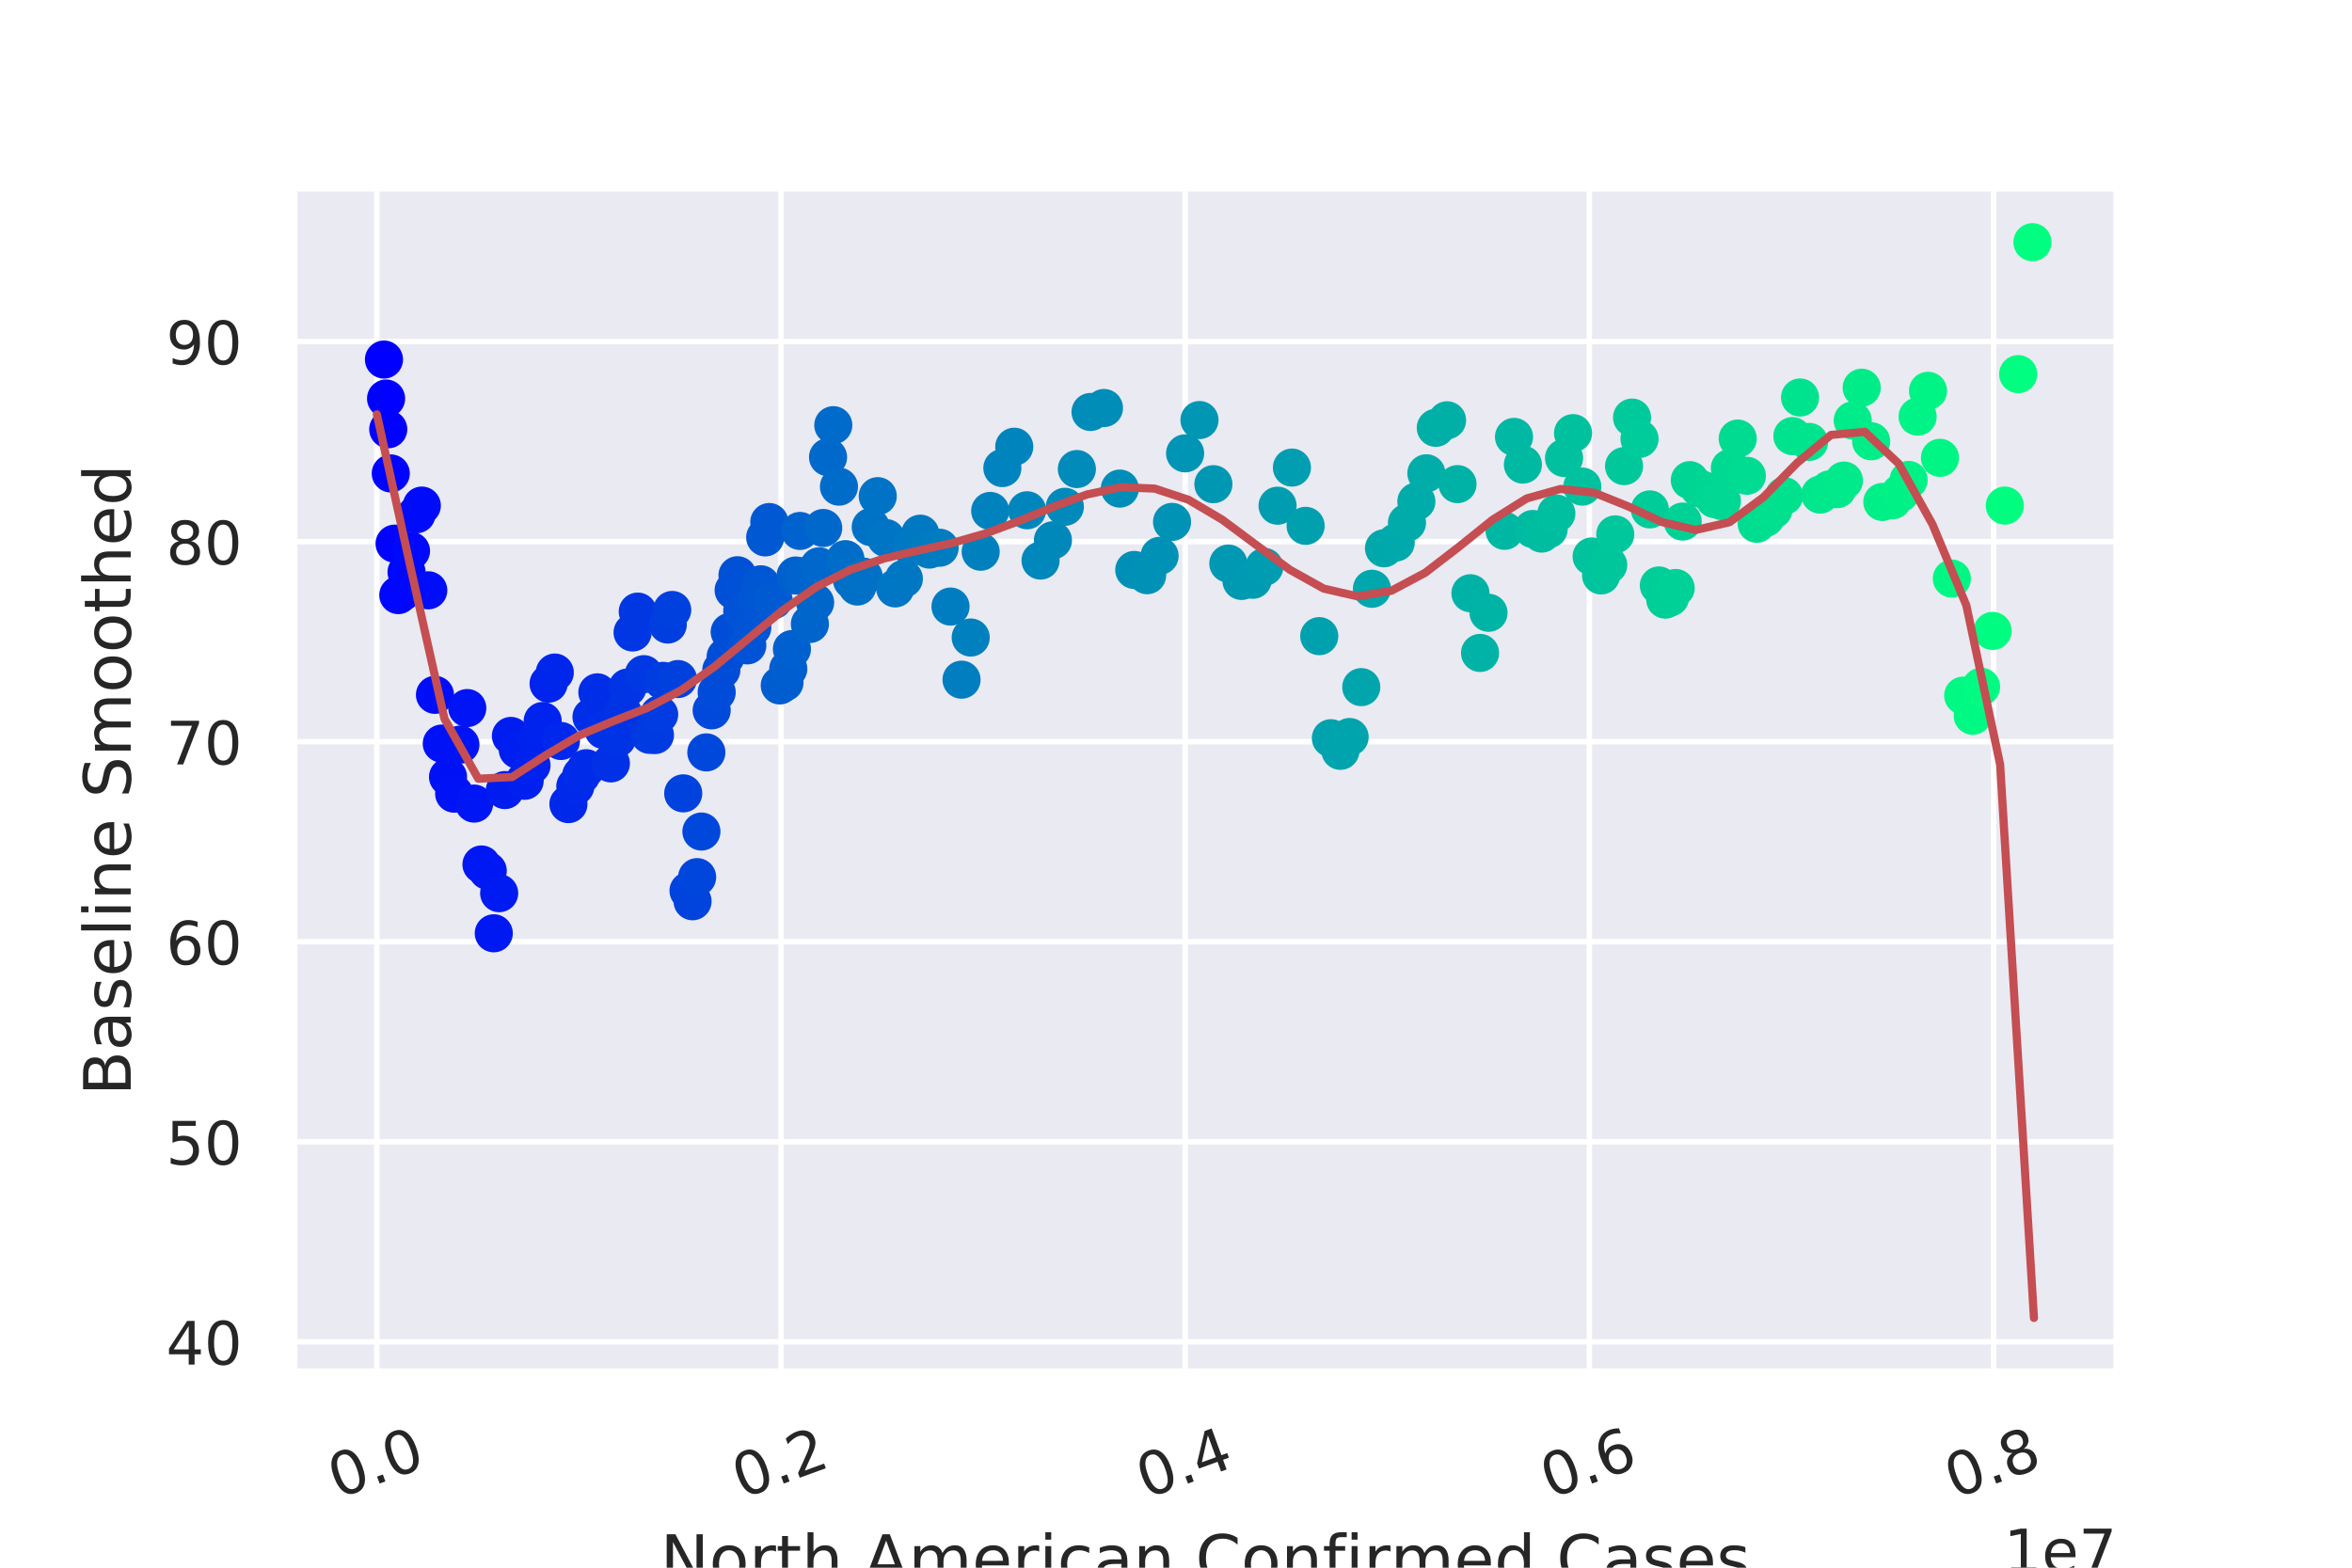 <?xml version="1.0" encoding="utf-8" standalone="no"?>
<!DOCTYPE svg PUBLIC "-//W3C//DTD SVG 1.1//EN"
  "http://www.w3.org/Graphics/SVG/1.1/DTD/svg11.dtd">
<!-- Created with matplotlib (https://matplotlib.org/) -->
<svg height="288pt" version="1.1" viewBox="0 0 432 288" width="432pt" xmlns="http://www.w3.org/2000/svg" xmlns:xlink="http://www.w3.org/1999/xlink">
 <defs>
  <style type="text/css">
*{stroke-linecap:butt;stroke-linejoin:round;}
  </style>
 </defs>
 <g id="figure_1">
  <g id="patch_1">
   <path d="M 0 288 
L 432 288 
L 432 0 
L 0 0 
z
" style="fill:#ffffff;"/>
  </g>
  <g id="axes_1">
   <g id="patch_2">
    <path d="M 54 252 
L 388.8 252 
L 388.8 34.56 
L 54 34.56 
z
" style="fill:#eaeaf2;"/>
   </g>
   <g id="matplotlib.axis_1">
    <g id="xtick_1">
     <g id="line2d_1">
      <path clip-path="url(#pad7b7bf5da)" d="M 69.218 252 
L 69.218 34.56 
" style="fill:none;stroke:#ffffff;stroke-linecap:round;"/>
     </g>
     <g id="text_1">
      <!-- 0.0 -->
      <defs>
       <path d="M 31.781 66.406 
Q 24.172 66.406 20.328 58.906 
Q 16.5 51.422 16.5 36.375 
Q 16.5 21.391 20.328 13.891 
Q 24.172 6.391 31.781 6.391 
Q 39.453 6.391 43.281 13.891 
Q 47.125 21.391 47.125 36.375 
Q 47.125 51.422 43.281 58.906 
Q 39.453 66.406 31.781 66.406 
z
M 31.781 74.219 
Q 44.047 74.219 50.516 64.516 
Q 56.984 54.828 56.984 36.375 
Q 56.984 17.969 50.516 8.266 
Q 44.047 -1.422 31.781 -1.422 
Q 19.531 -1.422 13.062 8.266 
Q 6.594 17.969 6.594 36.375 
Q 6.594 54.828 13.062 64.516 
Q 19.531 74.219 31.781 74.219 
z
" id="DejaVuSans-48"/>
       <path d="M 10.688 12.406 
L 21 12.406 
L 21 0 
L 10.688 0 
z
" id="DejaVuSans-46"/>
      </defs>
      <g style="fill:#262626;" transform="translate(62.037 275.337)rotate(-20)scale(0.11 -0.11)">
       <use xlink:href="#DejaVuSans-48"/>
       <use x="63.623" xlink:href="#DejaVuSans-46"/>
       <use x="95.41" xlink:href="#DejaVuSans-48"/>
      </g>
     </g>
    </g>
    <g id="xtick_2">
     <g id="line2d_2">
      <path clip-path="url(#pad7b7bf5da)" d="M 143.453 252 
L 143.453 34.56 
" style="fill:none;stroke:#ffffff;stroke-linecap:round;"/>
     </g>
     <g id="text_2">
      <!-- 0.2 -->
      <defs>
       <path d="M 19.188 8.297 
L 53.609 8.297 
L 53.609 0 
L 7.328 0 
L 7.328 8.297 
Q 12.938 14.109 22.625 23.891 
Q 32.328 33.688 34.812 36.531 
Q 39.547 41.844 41.422 45.531 
Q 43.312 49.219 43.312 52.781 
Q 43.312 58.594 39.234 62.25 
Q 35.156 65.922 28.609 65.922 
Q 23.969 65.922 18.812 64.312 
Q 13.672 62.703 7.812 59.422 
L 7.812 69.391 
Q 13.766 71.781 18.938 73 
Q 24.125 74.219 28.422 74.219 
Q 39.75 74.219 46.484 68.547 
Q 53.219 62.891 53.219 53.422 
Q 53.219 48.922 51.531 44.891 
Q 49.859 40.875 45.406 35.406 
Q 44.188 33.984 37.641 27.219 
Q 31.109 20.453 19.188 8.297 
z
" id="DejaVuSans-50"/>
      </defs>
      <g style="fill:#262626;" transform="translate(136.272 275.337)rotate(-20)scale(0.11 -0.11)">
       <use xlink:href="#DejaVuSans-48"/>
       <use x="63.623" xlink:href="#DejaVuSans-46"/>
       <use x="95.41" xlink:href="#DejaVuSans-50"/>
      </g>
     </g>
    </g>
    <g id="xtick_3">
     <g id="line2d_3">
      <path clip-path="url(#pad7b7bf5da)" d="M 217.688 252 
L 217.688 34.56 
" style="fill:none;stroke:#ffffff;stroke-linecap:round;"/>
     </g>
     <g id="text_3">
      <!-- 0.4 -->
      <defs>
       <path d="M 37.797 64.312 
L 12.891 25.391 
L 37.797 25.391 
z
M 35.203 72.906 
L 47.609 72.906 
L 47.609 25.391 
L 58.016 25.391 
L 58.016 17.188 
L 47.609 17.188 
L 47.609 0 
L 37.797 0 
L 37.797 17.188 
L 4.891 17.188 
L 4.891 26.703 
z
" id="DejaVuSans-52"/>
      </defs>
      <g style="fill:#262626;" transform="translate(210.507 275.337)rotate(-20)scale(0.11 -0.11)">
       <use xlink:href="#DejaVuSans-48"/>
       <use x="63.623" xlink:href="#DejaVuSans-46"/>
       <use x="95.41" xlink:href="#DejaVuSans-52"/>
      </g>
     </g>
    </g>
    <g id="xtick_4">
     <g id="line2d_4">
      <path clip-path="url(#pad7b7bf5da)" d="M 291.923 252 
L 291.923 34.56 
" style="fill:none;stroke:#ffffff;stroke-linecap:round;"/>
     </g>
     <g id="text_4">
      <!-- 0.6 -->
      <defs>
       <path d="M 33.016 40.375 
Q 26.375 40.375 22.484 35.828 
Q 18.609 31.297 18.609 23.391 
Q 18.609 15.531 22.484 10.953 
Q 26.375 6.391 33.016 6.391 
Q 39.656 6.391 43.531 10.953 
Q 47.406 15.531 47.406 23.391 
Q 47.406 31.297 43.531 35.828 
Q 39.656 40.375 33.016 40.375 
z
M 52.594 71.297 
L 52.594 62.312 
Q 48.875 64.062 45.094 64.984 
Q 41.312 65.922 37.594 65.922 
Q 27.828 65.922 22.672 59.328 
Q 17.531 52.734 16.797 39.406 
Q 19.672 43.656 24.016 45.922 
Q 28.375 48.188 33.594 48.188 
Q 44.578 48.188 50.953 41.516 
Q 57.328 34.859 57.328 23.391 
Q 57.328 12.156 50.688 5.359 
Q 44.047 -1.422 33.016 -1.422 
Q 20.359 -1.422 13.672 8.266 
Q 6.984 17.969 6.984 36.375 
Q 6.984 53.656 15.188 63.938 
Q 23.391 74.219 37.203 74.219 
Q 40.922 74.219 44.703 73.484 
Q 48.484 72.75 52.594 71.297 
z
" id="DejaVuSans-54"/>
      </defs>
      <g style="fill:#262626;" transform="translate(284.742 275.337)rotate(-20)scale(0.11 -0.11)">
       <use xlink:href="#DejaVuSans-48"/>
       <use x="63.623" xlink:href="#DejaVuSans-46"/>
       <use x="95.41" xlink:href="#DejaVuSans-54"/>
      </g>
     </g>
    </g>
    <g id="xtick_5">
     <g id="line2d_5">
      <path clip-path="url(#pad7b7bf5da)" d="M 366.158 252 
L 366.158 34.56 
" style="fill:none;stroke:#ffffff;stroke-linecap:round;"/>
     </g>
     <g id="text_5">
      <!-- 0.8 -->
      <defs>
       <path d="M 31.781 34.625 
Q 24.75 34.625 20.719 30.859 
Q 16.703 27.094 16.703 20.516 
Q 16.703 13.922 20.719 10.156 
Q 24.75 6.391 31.781 6.391 
Q 38.812 6.391 42.859 10.172 
Q 46.922 13.969 46.922 20.516 
Q 46.922 27.094 42.891 30.859 
Q 38.875 34.625 31.781 34.625 
z
M 21.922 38.812 
Q 15.578 40.375 12.031 44.719 
Q 8.5 49.078 8.5 55.328 
Q 8.5 64.062 14.719 69.141 
Q 20.953 74.219 31.781 74.219 
Q 42.672 74.219 48.875 69.141 
Q 55.078 64.062 55.078 55.328 
Q 55.078 49.078 51.531 44.719 
Q 48 40.375 41.703 38.812 
Q 48.828 37.156 52.797 32.312 
Q 56.781 27.484 56.781 20.516 
Q 56.781 9.906 50.312 4.234 
Q 43.844 -1.422 31.781 -1.422 
Q 19.734 -1.422 13.25 4.234 
Q 6.781 9.906 6.781 20.516 
Q 6.781 27.484 10.781 32.312 
Q 14.797 37.156 21.922 38.812 
z
M 18.312 54.391 
Q 18.312 48.734 21.844 45.562 
Q 25.391 42.391 31.781 42.391 
Q 38.141 42.391 41.719 45.562 
Q 45.312 48.734 45.312 54.391 
Q 45.312 60.062 41.719 63.234 
Q 38.141 66.406 31.781 66.406 
Q 25.391 66.406 21.844 63.234 
Q 18.312 60.062 18.312 54.391 
z
" id="DejaVuSans-56"/>
      </defs>
      <g style="fill:#262626;" transform="translate(358.977 275.337)rotate(-20)scale(0.11 -0.11)">
       <use xlink:href="#DejaVuSans-48"/>
       <use x="63.623" xlink:href="#DejaVuSans-46"/>
       <use x="95.41" xlink:href="#DejaVuSans-56"/>
      </g>
     </g>
    </g>
    <g id="text_6">
     <!-- North American Confirmed Cases -->
     <defs>
      <path d="M 9.812 72.906 
L 23.094 72.906 
L 55.422 11.922 
L 55.422 72.906 
L 64.984 72.906 
L 64.984 0 
L 51.703 0 
L 19.391 60.984 
L 19.391 0 
L 9.812 0 
z
" id="DejaVuSans-78"/>
      <path d="M 30.609 48.391 
Q 23.391 48.391 19.188 42.75 
Q 14.984 37.109 14.984 27.297 
Q 14.984 17.484 19.156 11.844 
Q 23.344 6.203 30.609 6.203 
Q 37.797 6.203 41.984 11.859 
Q 46.188 17.531 46.188 27.297 
Q 46.188 37.016 41.984 42.703 
Q 37.797 48.391 30.609 48.391 
z
M 30.609 56 
Q 42.328 56 49.016 48.375 
Q 55.719 40.766 55.719 27.297 
Q 55.719 13.875 49.016 6.219 
Q 42.328 -1.422 30.609 -1.422 
Q 18.844 -1.422 12.172 6.219 
Q 5.516 13.875 5.516 27.297 
Q 5.516 40.766 12.172 48.375 
Q 18.844 56 30.609 56 
z
" id="DejaVuSans-111"/>
      <path d="M 41.109 46.297 
Q 39.594 47.172 37.812 47.578 
Q 36.031 48 33.891 48 
Q 26.266 48 22.188 43.047 
Q 18.109 38.094 18.109 28.812 
L 18.109 0 
L 9.078 0 
L 9.078 54.688 
L 18.109 54.688 
L 18.109 46.188 
Q 20.953 51.172 25.484 53.578 
Q 30.031 56 36.531 56 
Q 37.453 56 38.578 55.875 
Q 39.703 55.766 41.062 55.516 
z
" id="DejaVuSans-114"/>
      <path d="M 18.312 70.219 
L 18.312 54.688 
L 36.812 54.688 
L 36.812 47.703 
L 18.312 47.703 
L 18.312 18.016 
Q 18.312 11.328 20.141 9.422 
Q 21.969 7.516 27.594 7.516 
L 36.812 7.516 
L 36.812 0 
L 27.594 0 
Q 17.188 0 13.234 3.875 
Q 9.281 7.766 9.281 18.016 
L 9.281 47.703 
L 2.688 47.703 
L 2.688 54.688 
L 9.281 54.688 
L 9.281 70.219 
z
" id="DejaVuSans-116"/>
      <path d="M 54.891 33.016 
L 54.891 0 
L 45.906 0 
L 45.906 32.719 
Q 45.906 40.484 42.875 44.328 
Q 39.844 48.188 33.797 48.188 
Q 26.516 48.188 22.312 43.547 
Q 18.109 38.922 18.109 30.906 
L 18.109 0 
L 9.078 0 
L 9.078 75.984 
L 18.109 75.984 
L 18.109 46.188 
Q 21.344 51.125 25.703 53.562 
Q 30.078 56 35.797 56 
Q 45.219 56 50.047 50.172 
Q 54.891 44.344 54.891 33.016 
z
" id="DejaVuSans-104"/>
      <path id="DejaVuSans-32"/>
      <path d="M 34.188 63.188 
L 20.797 26.906 
L 47.609 26.906 
z
M 28.609 72.906 
L 39.797 72.906 
L 67.578 0 
L 57.328 0 
L 50.688 18.703 
L 17.828 18.703 
L 11.188 0 
L 0.781 0 
z
" id="DejaVuSans-65"/>
      <path d="M 52 44.188 
Q 55.375 50.25 60.062 53.125 
Q 64.75 56 71.094 56 
Q 79.641 56 84.281 50.016 
Q 88.922 44.047 88.922 33.016 
L 88.922 0 
L 79.891 0 
L 79.891 32.719 
Q 79.891 40.578 77.094 44.375 
Q 74.312 48.188 68.609 48.188 
Q 61.625 48.188 57.562 43.547 
Q 53.516 38.922 53.516 30.906 
L 53.516 0 
L 44.484 0 
L 44.484 32.719 
Q 44.484 40.625 41.703 44.406 
Q 38.922 48.188 33.109 48.188 
Q 26.219 48.188 22.156 43.531 
Q 18.109 38.875 18.109 30.906 
L 18.109 0 
L 9.078 0 
L 9.078 54.688 
L 18.109 54.688 
L 18.109 46.188 
Q 21.188 51.219 25.484 53.609 
Q 29.781 56 35.688 56 
Q 41.656 56 45.828 52.969 
Q 50 49.953 52 44.188 
z
" id="DejaVuSans-109"/>
      <path d="M 56.203 29.594 
L 56.203 25.203 
L 14.891 25.203 
Q 15.484 15.922 20.484 11.062 
Q 25.484 6.203 34.422 6.203 
Q 39.594 6.203 44.453 7.469 
Q 49.312 8.734 54.109 11.281 
L 54.109 2.781 
Q 49.266 0.734 44.188 -0.344 
Q 39.109 -1.422 33.891 -1.422 
Q 20.797 -1.422 13.156 6.188 
Q 5.516 13.812 5.516 26.812 
Q 5.516 40.234 12.766 48.109 
Q 20.016 56 32.328 56 
Q 43.359 56 49.781 48.891 
Q 56.203 41.797 56.203 29.594 
z
M 47.219 32.234 
Q 47.125 39.594 43.094 43.984 
Q 39.062 48.391 32.422 48.391 
Q 24.906 48.391 20.391 44.141 
Q 15.875 39.891 15.188 32.172 
z
" id="DejaVuSans-101"/>
      <path d="M 9.422 54.688 
L 18.406 54.688 
L 18.406 0 
L 9.422 0 
z
M 9.422 75.984 
L 18.406 75.984 
L 18.406 64.594 
L 9.422 64.594 
z
" id="DejaVuSans-105"/>
      <path d="M 48.781 52.594 
L 48.781 44.188 
Q 44.969 46.297 41.141 47.344 
Q 37.312 48.391 33.406 48.391 
Q 24.656 48.391 19.812 42.844 
Q 14.984 37.312 14.984 27.297 
Q 14.984 17.281 19.812 11.734 
Q 24.656 6.203 33.406 6.203 
Q 37.312 6.203 41.141 7.25 
Q 44.969 8.297 48.781 10.406 
L 48.781 2.094 
Q 45.016 0.344 40.984 -0.531 
Q 36.969 -1.422 32.422 -1.422 
Q 20.062 -1.422 12.781 6.344 
Q 5.516 14.109 5.516 27.297 
Q 5.516 40.672 12.859 48.328 
Q 20.219 56 33.016 56 
Q 37.156 56 41.109 55.141 
Q 45.062 54.297 48.781 52.594 
z
" id="DejaVuSans-99"/>
      <path d="M 34.281 27.484 
Q 23.391 27.484 19.188 25 
Q 14.984 22.516 14.984 16.5 
Q 14.984 11.719 18.141 8.906 
Q 21.297 6.109 26.703 6.109 
Q 34.188 6.109 38.703 11.406 
Q 43.219 16.703 43.219 25.484 
L 43.219 27.484 
z
M 52.203 31.203 
L 52.203 0 
L 43.219 0 
L 43.219 8.297 
Q 40.141 3.328 35.547 0.953 
Q 30.953 -1.422 24.312 -1.422 
Q 15.922 -1.422 10.953 3.297 
Q 6 8.016 6 15.922 
Q 6 25.141 12.172 29.828 
Q 18.359 34.516 30.609 34.516 
L 43.219 34.516 
L 43.219 35.406 
Q 43.219 41.609 39.141 45 
Q 35.062 48.391 27.688 48.391 
Q 23 48.391 18.547 47.266 
Q 14.109 46.141 10.016 43.891 
L 10.016 52.203 
Q 14.938 54.109 19.578 55.047 
Q 24.219 56 28.609 56 
Q 40.484 56 46.344 49.844 
Q 52.203 43.703 52.203 31.203 
z
" id="DejaVuSans-97"/>
      <path d="M 54.891 33.016 
L 54.891 0 
L 45.906 0 
L 45.906 32.719 
Q 45.906 40.484 42.875 44.328 
Q 39.844 48.188 33.797 48.188 
Q 26.516 48.188 22.312 43.547 
Q 18.109 38.922 18.109 30.906 
L 18.109 0 
L 9.078 0 
L 9.078 54.688 
L 18.109 54.688 
L 18.109 46.188 
Q 21.344 51.125 25.703 53.562 
Q 30.078 56 35.797 56 
Q 45.219 56 50.047 50.172 
Q 54.891 44.344 54.891 33.016 
z
" id="DejaVuSans-110"/>
      <path d="M 64.406 67.281 
L 64.406 56.891 
Q 59.422 61.531 53.781 63.812 
Q 48.141 66.109 41.797 66.109 
Q 29.297 66.109 22.656 58.469 
Q 16.016 50.828 16.016 36.375 
Q 16.016 21.969 22.656 14.328 
Q 29.297 6.688 41.797 6.688 
Q 48.141 6.688 53.781 8.984 
Q 59.422 11.281 64.406 15.922 
L 64.406 5.609 
Q 59.234 2.094 53.438 0.328 
Q 47.656 -1.422 41.219 -1.422 
Q 24.656 -1.422 15.125 8.703 
Q 5.609 18.844 5.609 36.375 
Q 5.609 53.953 15.125 64.078 
Q 24.656 74.219 41.219 74.219 
Q 47.75 74.219 53.531 72.484 
Q 59.328 70.75 64.406 67.281 
z
" id="DejaVuSans-67"/>
      <path d="M 37.109 75.984 
L 37.109 68.5 
L 28.516 68.5 
Q 23.688 68.5 21.797 66.547 
Q 19.922 64.594 19.922 59.516 
L 19.922 54.688 
L 34.719 54.688 
L 34.719 47.703 
L 19.922 47.703 
L 19.922 0 
L 10.891 0 
L 10.891 47.703 
L 2.297 47.703 
L 2.297 54.688 
L 10.891 54.688 
L 10.891 58.5 
Q 10.891 67.625 15.141 71.797 
Q 19.391 75.984 28.609 75.984 
z
" id="DejaVuSans-102"/>
      <path d="M 45.406 46.391 
L 45.406 75.984 
L 54.391 75.984 
L 54.391 0 
L 45.406 0 
L 45.406 8.203 
Q 42.578 3.328 38.25 0.953 
Q 33.938 -1.422 27.875 -1.422 
Q 17.969 -1.422 11.734 6.484 
Q 5.516 14.406 5.516 27.297 
Q 5.516 40.188 11.734 48.094 
Q 17.969 56 27.875 56 
Q 33.938 56 38.25 53.625 
Q 42.578 51.266 45.406 46.391 
z
M 14.797 27.297 
Q 14.797 17.391 18.875 11.75 
Q 22.953 6.109 30.078 6.109 
Q 37.203 6.109 41.297 11.75 
Q 45.406 17.391 45.406 27.297 
Q 45.406 37.203 41.297 42.844 
Q 37.203 48.484 30.078 48.484 
Q 22.953 48.484 18.875 42.844 
Q 14.797 37.203 14.797 27.297 
z
" id="DejaVuSans-100"/>
      <path d="M 44.281 53.078 
L 44.281 44.578 
Q 40.484 46.531 36.375 47.5 
Q 32.281 48.484 27.875 48.484 
Q 21.188 48.484 17.844 46.438 
Q 14.5 44.391 14.5 40.281 
Q 14.5 37.156 16.891 35.375 
Q 19.281 33.594 26.516 31.984 
L 29.594 31.297 
Q 39.156 29.25 43.188 25.516 
Q 47.219 21.781 47.219 15.094 
Q 47.219 7.469 41.188 3.016 
Q 35.156 -1.422 24.609 -1.422 
Q 20.219 -1.422 15.453 -0.562 
Q 10.688 0.297 5.422 2 
L 5.422 11.281 
Q 10.406 8.688 15.234 7.391 
Q 20.062 6.109 24.812 6.109 
Q 31.156 6.109 34.562 8.281 
Q 37.984 10.453 37.984 14.406 
Q 37.984 18.062 35.516 20.016 
Q 33.062 21.969 24.703 23.781 
L 21.578 24.516 
Q 13.234 26.266 9.516 29.906 
Q 5.812 33.547 5.812 39.891 
Q 5.812 47.609 11.281 51.797 
Q 16.75 56 26.812 56 
Q 31.781 56 36.172 55.266 
Q 40.578 54.547 44.281 53.078 
z
" id="DejaVuSans-115"/>
     </defs>
     <g style="fill:#262626;" transform="translate(121.282 290.605)scale(0.12 -0.12)">
      <use xlink:href="#DejaVuSans-78"/>
      <use x="74.805" xlink:href="#DejaVuSans-111"/>
      <use x="135.986" xlink:href="#DejaVuSans-114"/>
      <use x="177.1" xlink:href="#DejaVuSans-116"/>
      <use x="216.309" xlink:href="#DejaVuSans-104"/>
      <use x="279.688" xlink:href="#DejaVuSans-32"/>
      <use x="311.475" xlink:href="#DejaVuSans-65"/>
      <use x="379.883" xlink:href="#DejaVuSans-109"/>
      <use x="477.295" xlink:href="#DejaVuSans-101"/>
      <use x="538.818" xlink:href="#DejaVuSans-114"/>
      <use x="579.932" xlink:href="#DejaVuSans-105"/>
      <use x="607.715" xlink:href="#DejaVuSans-99"/>
      <use x="662.695" xlink:href="#DejaVuSans-97"/>
      <use x="723.975" xlink:href="#DejaVuSans-110"/>
      <use x="787.354" xlink:href="#DejaVuSans-32"/>
      <use x="819.141" xlink:href="#DejaVuSans-67"/>
      <use x="888.965" xlink:href="#DejaVuSans-111"/>
      <use x="950.146" xlink:href="#DejaVuSans-110"/>
      <use x="1013.525" xlink:href="#DejaVuSans-102"/>
      <use x="1048.73" xlink:href="#DejaVuSans-105"/>
      <use x="1076.514" xlink:href="#DejaVuSans-114"/>
      <use x="1117.611" xlink:href="#DejaVuSans-109"/>
      <use x="1215.023" xlink:href="#DejaVuSans-101"/>
      <use x="1276.547" xlink:href="#DejaVuSans-100"/>
      <use x="1340.023" xlink:href="#DejaVuSans-32"/>
      <use x="1371.811" xlink:href="#DejaVuSans-67"/>
      <use x="1441.635" xlink:href="#DejaVuSans-97"/>
      <use x="1502.914" xlink:href="#DejaVuSans-115"/>
      <use x="1555.014" xlink:href="#DejaVuSans-101"/>
      <use x="1616.537" xlink:href="#DejaVuSans-115"/>
     </g>
    </g>
    <g id="text_7">
     <!-- 1e7 -->
     <defs>
      <path d="M 12.406 8.297 
L 28.516 8.297 
L 28.516 63.922 
L 10.984 60.406 
L 10.984 69.391 
L 28.422 72.906 
L 38.281 72.906 
L 38.281 8.297 
L 54.391 8.297 
L 54.391 0 
L 12.406 0 
z
" id="DejaVuSans-49"/>
      <path d="M 8.203 72.906 
L 55.078 72.906 
L 55.078 68.703 
L 28.609 0 
L 18.312 0 
L 43.219 64.594 
L 8.203 64.594 
z
" id="DejaVuSans-55"/>
     </defs>
     <g style="fill:#262626;" transform="translate(368.034 288.845)scale(0.11 -0.11)">
      <use xlink:href="#DejaVuSans-49"/>
      <use x="63.623" xlink:href="#DejaVuSans-101"/>
      <use x="125.146" xlink:href="#DejaVuSans-55"/>
     </g>
    </g>
   </g>
   <g id="matplotlib.axis_2">
    <g id="ytick_1">
     <g id="line2d_6">
      <path clip-path="url(#pad7b7bf5da)" d="M 54 246.51 
L 388.8 246.51 
" style="fill:none;stroke:#ffffff;stroke-linecap:round;"/>
     </g>
     <g id="text_8">
      <!-- 40 -->
      <g style="fill:#262626;" transform="translate(30.503 250.689)scale(0.11 -0.11)">
       <use xlink:href="#DejaVuSans-52"/>
       <use x="63.623" xlink:href="#DejaVuSans-48"/>
      </g>
     </g>
    </g>
    <g id="ytick_2">
     <g id="line2d_7">
      <path clip-path="url(#pad7b7bf5da)" d="M 54 209.758 
L 388.8 209.758 
" style="fill:none;stroke:#ffffff;stroke-linecap:round;"/>
     </g>
     <g id="text_9">
      <!-- 50 -->
      <defs>
       <path d="M 10.797 72.906 
L 49.516 72.906 
L 49.516 64.594 
L 19.828 64.594 
L 19.828 46.734 
Q 21.969 47.469 24.109 47.828 
Q 26.266 48.188 28.422 48.188 
Q 40.625 48.188 47.75 41.5 
Q 54.891 34.812 54.891 23.391 
Q 54.891 11.625 47.562 5.094 
Q 40.234 -1.422 26.906 -1.422 
Q 22.312 -1.422 17.547 -0.641 
Q 12.797 0.141 7.719 1.703 
L 7.719 11.625 
Q 12.109 9.234 16.797 8.062 
Q 21.484 6.891 26.703 6.891 
Q 35.156 6.891 40.078 11.328 
Q 45.016 15.766 45.016 23.391 
Q 45.016 31 40.078 35.438 
Q 35.156 39.891 26.703 39.891 
Q 22.75 39.891 18.812 39.016 
Q 14.891 38.141 10.797 36.281 
z
" id="DejaVuSans-53"/>
      </defs>
      <g style="fill:#262626;" transform="translate(30.503 213.937)scale(0.11 -0.11)">
       <use xlink:href="#DejaVuSans-53"/>
       <use x="63.623" xlink:href="#DejaVuSans-48"/>
      </g>
     </g>
    </g>
    <g id="ytick_3">
     <g id="line2d_8">
      <path clip-path="url(#pad7b7bf5da)" d="M 54 173.006 
L 388.8 173.006 
" style="fill:none;stroke:#ffffff;stroke-linecap:round;"/>
     </g>
     <g id="text_10">
      <!-- 60 -->
      <g style="fill:#262626;" transform="translate(30.503 177.185)scale(0.11 -0.11)">
       <use xlink:href="#DejaVuSans-54"/>
       <use x="63.623" xlink:href="#DejaVuSans-48"/>
      </g>
     </g>
    </g>
    <g id="ytick_4">
     <g id="line2d_9">
      <path clip-path="url(#pad7b7bf5da)" d="M 54 136.253 
L 388.8 136.253 
" style="fill:none;stroke:#ffffff;stroke-linecap:round;"/>
     </g>
     <g id="text_11">
      <!-- 70 -->
      <g style="fill:#262626;" transform="translate(30.503 140.433)scale(0.11 -0.11)">
       <use xlink:href="#DejaVuSans-55"/>
       <use x="63.623" xlink:href="#DejaVuSans-48"/>
      </g>
     </g>
    </g>
    <g id="ytick_5">
     <g id="line2d_10">
      <path clip-path="url(#pad7b7bf5da)" d="M 54 99.501 
L 388.8 99.501 
" style="fill:none;stroke:#ffffff;stroke-linecap:round;"/>
     </g>
     <g id="text_12">
      <!-- 80 -->
      <g style="fill:#262626;" transform="translate(30.503 103.68)scale(0.11 -0.11)">
       <use xlink:href="#DejaVuSans-56"/>
       <use x="63.623" xlink:href="#DejaVuSans-48"/>
      </g>
     </g>
    </g>
    <g id="ytick_6">
     <g id="line2d_11">
      <path clip-path="url(#pad7b7bf5da)" d="M 54 62.749 
L 388.8 62.749 
" style="fill:none;stroke:#ffffff;stroke-linecap:round;"/>
     </g>
     <g id="text_13">
      <!-- 90 -->
      <defs>
       <path d="M 10.984 1.516 
L 10.984 10.5 
Q 14.703 8.734 18.5 7.812 
Q 22.312 6.891 25.984 6.891 
Q 35.75 6.891 40.891 13.453 
Q 46.047 20.016 46.781 33.406 
Q 43.953 29.203 39.594 26.953 
Q 35.25 24.703 29.984 24.703 
Q 19.047 24.703 12.672 31.312 
Q 6.297 37.938 6.297 49.422 
Q 6.297 60.641 12.938 67.422 
Q 19.578 74.219 30.609 74.219 
Q 43.266 74.219 49.922 64.516 
Q 56.594 54.828 56.594 36.375 
Q 56.594 19.141 48.406 8.859 
Q 40.234 -1.422 26.422 -1.422 
Q 22.703 -1.422 18.891 -0.688 
Q 15.094 0.047 10.984 1.516 
z
M 30.609 32.422 
Q 37.25 32.422 41.125 36.953 
Q 45.016 41.5 45.016 49.422 
Q 45.016 57.281 41.125 61.844 
Q 37.25 66.406 30.609 66.406 
Q 23.969 66.406 20.094 61.844 
Q 16.219 57.281 16.219 49.422 
Q 16.219 41.5 20.094 36.953 
Q 23.969 32.422 30.609 32.422 
z
" id="DejaVuSans-57"/>
      </defs>
      <g style="fill:#262626;" transform="translate(30.503 66.928)scale(0.11 -0.11)">
       <use xlink:href="#DejaVuSans-57"/>
       <use x="63.623" xlink:href="#DejaVuSans-48"/>
      </g>
     </g>
    </g>
    <g id="text_14">
     <!-- Baseline Smoothed -->
     <defs>
      <path d="M 19.672 34.812 
L 19.672 8.109 
L 35.5 8.109 
Q 43.453 8.109 47.281 11.406 
Q 51.125 14.703 51.125 21.484 
Q 51.125 28.328 47.281 31.562 
Q 43.453 34.812 35.5 34.812 
z
M 19.672 64.797 
L 19.672 42.828 
L 34.281 42.828 
Q 41.5 42.828 45.031 45.531 
Q 48.578 48.25 48.578 53.812 
Q 48.578 59.328 45.031 62.062 
Q 41.5 64.797 34.281 64.797 
z
M 9.812 72.906 
L 35.016 72.906 
Q 46.297 72.906 52.391 68.219 
Q 58.5 63.531 58.5 54.891 
Q 58.5 48.188 55.375 44.234 
Q 52.25 40.281 46.188 39.312 
Q 53.469 37.75 57.5 32.781 
Q 61.531 27.828 61.531 20.406 
Q 61.531 10.641 54.891 5.312 
Q 48.25 0 35.984 0 
L 9.812 0 
z
" id="DejaVuSans-66"/>
      <path d="M 9.422 75.984 
L 18.406 75.984 
L 18.406 0 
L 9.422 0 
z
" id="DejaVuSans-108"/>
      <path d="M 53.516 70.516 
L 53.516 60.891 
Q 47.906 63.578 42.922 64.891 
Q 37.938 66.219 33.297 66.219 
Q 25.25 66.219 20.875 63.094 
Q 16.5 59.969 16.5 54.203 
Q 16.5 49.359 19.406 46.891 
Q 22.312 44.438 30.422 42.922 
L 36.375 41.703 
Q 47.406 39.594 52.656 34.297 
Q 57.906 29 57.906 20.125 
Q 57.906 9.516 50.797 4.047 
Q 43.703 -1.422 29.984 -1.422 
Q 24.812 -1.422 18.969 -0.25 
Q 13.141 0.922 6.891 3.219 
L 6.891 13.375 
Q 12.891 10.016 18.656 8.297 
Q 24.422 6.594 29.984 6.594 
Q 38.422 6.594 43.016 9.906 
Q 47.609 13.234 47.609 19.391 
Q 47.609 24.75 44.312 27.781 
Q 41.016 30.812 33.5 32.328 
L 27.484 33.5 
Q 16.453 35.688 11.516 40.375 
Q 6.594 45.062 6.594 53.422 
Q 6.594 63.094 13.406 68.656 
Q 20.219 74.219 32.172 74.219 
Q 37.312 74.219 42.625 73.281 
Q 47.953 72.359 53.516 70.516 
z
" id="DejaVuSans-83"/>
     </defs>
     <g style="fill:#262626;" transform="translate(24.007 201.278)rotate(-90)scale(0.12 -0.12)">
      <use xlink:href="#DejaVuSans-66"/>
      <use x="68.604" xlink:href="#DejaVuSans-97"/>
      <use x="129.883" xlink:href="#DejaVuSans-115"/>
      <use x="181.982" xlink:href="#DejaVuSans-101"/>
      <use x="243.506" xlink:href="#DejaVuSans-108"/>
      <use x="271.289" xlink:href="#DejaVuSans-105"/>
      <use x="299.072" xlink:href="#DejaVuSans-110"/>
      <use x="362.451" xlink:href="#DejaVuSans-101"/>
      <use x="423.975" xlink:href="#DejaVuSans-32"/>
      <use x="455.762" xlink:href="#DejaVuSans-83"/>
      <use x="519.238" xlink:href="#DejaVuSans-109"/>
      <use x="616.65" xlink:href="#DejaVuSans-111"/>
      <use x="677.832" xlink:href="#DejaVuSans-111"/>
      <use x="739.014" xlink:href="#DejaVuSans-116"/>
      <use x="778.223" xlink:href="#DejaVuSans-104"/>
      <use x="841.602" xlink:href="#DejaVuSans-101"/>
      <use x="903.125" xlink:href="#DejaVuSans-100"/>
     </g>
    </g>
   </g>
   <g id="PathCollection_1">
    <defs>
     <path d="M 0 3 
C 0.796 3 1.559 2.684 2.121 2.121 
C 2.684 1.559 3 0.796 3 0 
C 3 -0.796 2.684 -1.559 2.121 -2.121 
C 1.559 -2.684 0.796 -3 0 -3 
C -0.796 -3 -1.559 -2.684 -2.121 -2.121 
C -2.684 -1.559 -3 -0.796 -3 0 
C -3 0.796 -2.684 1.559 -2.121 2.121 
C -1.559 2.684 -0.796 3 0 3 
z
" id="C0_0_df3d59e4bd"/>
    </defs>
    <g clip-path="url(#pad7b7bf5da)">
     <use style="fill:#0000ff;stroke:#0000ff;" x="70.525" xlink:href="#C0_0_df3d59e4bd" y="66.05"/>
    </g>
    <g clip-path="url(#pad7b7bf5da)">
     <use style="fill:#0001fe;stroke:#0001fe;" x="70.912" xlink:href="#C0_0_df3d59e4bd" y="73.217"/>
    </g>
    <g clip-path="url(#pad7b7bf5da)">
     <use style="fill:#0002fe;stroke:#0002fe;" x="71.311" xlink:href="#C0_0_df3d59e4bd" y="78.859"/>
    </g>
    <g clip-path="url(#pad7b7bf5da)">
     <use style="fill:#0003fe;stroke:#0003fe;" x="71.775" xlink:href="#C0_0_df3d59e4bd" y="86.975"/>
    </g>
    <g clip-path="url(#pad7b7bf5da)">
     <use style="fill:#0004fd;stroke:#0004fd;" x="72.474" xlink:href="#C0_0_df3d59e4bd" y="99.877"/>
    </g>
    <g clip-path="url(#pad7b7bf5da)">
     <use style="fill:#0006fc;stroke:#0006fc;" x="73.159" xlink:href="#C0_0_df3d59e4bd" y="109.327"/>
    </g>
    <g clip-path="url(#pad7b7bf5da)">
     <use style="fill:#0007fc;stroke:#0007fc;" x="73.924" xlink:href="#C0_0_df3d59e4bd" y="108.746"/>
    </g>
    <g clip-path="url(#pad7b7bf5da)">
     <use style="fill:#0008fb;stroke:#0008fb;" x="74.671" xlink:href="#C0_0_df3d59e4bd" y="105.106"/>
    </g>
    <g clip-path="url(#pad7b7bf5da)">
     <use style="fill:#0009fa;stroke:#0009fa;" x="75.487" xlink:href="#C0_0_df3d59e4bd" y="101.212"/>
    </g>
    <g clip-path="url(#pad7b7bf5da)">
     <use style="fill:#000bfa;stroke:#000bfa;" x="76.504" xlink:href="#C0_0_df3d59e4bd" y="94.472"/>
    </g>
    <g clip-path="url(#pad7b7bf5da)">
     <use style="fill:#000cf9;stroke:#000cf9;" x="77.476" xlink:href="#C0_0_df3d59e4bd" y="92.883"/>
    </g>
    <g clip-path="url(#pad7b7bf5da)">
     <use style="fill:#000df8;stroke:#000df8;" x="78.661" xlink:href="#C0_0_df3d59e4bd" y="108.448"/>
    </g>
    <g clip-path="url(#pad7b7bf5da)">
     <use style="fill:#000ef8;stroke:#000ef8;" x="79.891" xlink:href="#C0_0_df3d59e4bd" y="127.646"/>
    </g>
    <g clip-path="url(#pad7b7bf5da)">
     <use style="fill:#0010f7;stroke:#0010f7;" x="81.141" xlink:href="#C0_0_df3d59e4bd" y="136.603"/>
    </g>
    <g clip-path="url(#pad7b7bf5da)">
     <use style="fill:#0011f6;stroke:#0011f6;" x="82.291" xlink:href="#C0_0_df3d59e4bd" y="142.727"/>
    </g>
    <g clip-path="url(#pad7b7bf5da)">
     <use style="fill:#0012f6;stroke:#0012f6;" x="83.418" xlink:href="#C0_0_df3d59e4bd" y="145.803"/>
    </g>
    <g clip-path="url(#pad7b7bf5da)">
     <use style="fill:#0013f6;stroke:#0013f6;" x="84.561" xlink:href="#C0_0_df3d59e4bd" y="136.792"/>
    </g>
    <g clip-path="url(#pad7b7bf5da)">
     <use style="fill:#0014f5;stroke:#0014f5;" x="85.825" xlink:href="#C0_0_df3d59e4bd" y="130.079"/>
    </g>
    <g clip-path="url(#pad7b7bf5da)">
     <use style="fill:#0016f4;stroke:#0016f4;" x="87.081" xlink:href="#C0_0_df3d59e4bd" y="147.627"/>
    </g>
    <g clip-path="url(#pad7b7bf5da)">
     <use style="fill:#0017f4;stroke:#0017f4;" x="88.434" xlink:href="#C0_0_df3d59e4bd" y="158.813"/>
    </g>
    <g clip-path="url(#pad7b7bf5da)">
     <use style="fill:#0018f3;stroke:#0018f3;" x="89.587" xlink:href="#C0_0_df3d59e4bd" y="159.979"/>
    </g>
    <g clip-path="url(#pad7b7bf5da)">
     <use style="fill:#0019f2;stroke:#0019f2;" x="90.693" xlink:href="#C0_0_df3d59e4bd" y="171.454"/>
    </g>
    <g clip-path="url(#pad7b7bf5da)">
     <use style="fill:#001bf2;stroke:#001bf2;" x="91.683" xlink:href="#C0_0_df3d59e4bd" y="164.084"/>
    </g>
    <g clip-path="url(#pad7b7bf5da)">
     <use style="fill:#001cf1;stroke:#001cf1;" x="92.736" xlink:href="#C0_0_df3d59e4bd" y="145.145"/>
    </g>
    <g clip-path="url(#pad7b7bf5da)">
     <use style="fill:#001df0;stroke:#001df0;" x="93.843" xlink:href="#C0_0_df3d59e4bd" y="135.199"/>
    </g>
    <g clip-path="url(#pad7b7bf5da)">
     <use style="fill:#001ef0;stroke:#001ef0;" x="95.104" xlink:href="#C0_0_df3d59e4bd" y="137.735"/>
    </g>
    <g clip-path="url(#pad7b7bf5da)">
     <use style="fill:#0020ef;stroke:#0020ef;" x="96.362" xlink:href="#C0_0_df3d59e4bd" y="143.437"/>
    </g>
    <g clip-path="url(#pad7b7bf5da)">
     <use style="fill:#0021ee;stroke:#0021ee;" x="97.623" xlink:href="#C0_0_df3d59e4bd" y="140.584"/>
    </g>
    <g clip-path="url(#pad7b7bf5da)">
     <use style="fill:#0022ee;stroke:#0022ee;" x="98.665" xlink:href="#C0_0_df3d59e4bd" y="135.759"/>
    </g>
    <g clip-path="url(#pad7b7bf5da)">
     <use style="fill:#0023ee;stroke:#0023ee;" x="99.676" xlink:href="#C0_0_df3d59e4bd" y="132.457"/>
    </g>
    <g clip-path="url(#pad7b7bf5da)">
     <use style="fill:#0024ed;stroke:#0024ed;" x="100.761" xlink:href="#C0_0_df3d59e4bd" y="125.596"/>
    </g>
    <g clip-path="url(#pad7b7bf5da)">
     <use style="fill:#0026ec;stroke:#0026ec;" x="101.899" xlink:href="#C0_0_df3d59e4bd" y="123.555"/>
    </g>
    <g clip-path="url(#pad7b7bf5da)">
     <use style="fill:#0027ec;stroke:#0027ec;" x="103.028" xlink:href="#C0_0_df3d59e4bd" y="136.126"/>
    </g>
    <g clip-path="url(#pad7b7bf5da)">
     <use style="fill:#0028eb;stroke:#0028eb;" x="104.404" xlink:href="#C0_0_df3d59e4bd" y="147.723"/>
    </g>
    <g clip-path="url(#pad7b7bf5da)">
     <use style="fill:#0029eb;stroke:#0029eb;" x="105.675" xlink:href="#C0_0_df3d59e4bd" y="144.447"/>
    </g>
    <g clip-path="url(#pad7b7bf5da)">
     <use style="fill:#002bea;stroke:#002bea;" x="106.759" xlink:href="#C0_0_df3d59e4bd" y="142.411"/>
    </g>
    <g clip-path="url(#pad7b7bf5da)">
     <use style="fill:#002ce9;stroke:#002ce9;" x="107.678" xlink:href="#C0_0_df3d59e4bd" y="141.133"/>
    </g>
    <g clip-path="url(#pad7b7bf5da)">
     <use style="fill:#002de8;stroke:#002de8;" x="108.643" xlink:href="#C0_0_df3d59e4bd" y="131.712"/>
    </g>
    <g clip-path="url(#pad7b7bf5da)">
     <use style="fill:#002ee8;stroke:#002ee8;" x="109.72" xlink:href="#C0_0_df3d59e4bd" y="127.188"/>
    </g>
    <g clip-path="url(#pad7b7bf5da)">
     <use style="fill:#0030e7;stroke:#0030e7;" x="110.871" xlink:href="#C0_0_df3d59e4bd" y="134.113"/>
    </g>
    <g clip-path="url(#pad7b7bf5da)">
     <use style="fill:#0031e6;stroke:#0031e6;" x="112.203" xlink:href="#C0_0_df3d59e4bd" y="140.245"/>
    </g>
    <g clip-path="url(#pad7b7bf5da)">
     <use style="fill:#0032e6;stroke:#0032e6;" x="113.334" xlink:href="#C0_0_df3d59e4bd" y="135.667"/>
    </g>
    <g clip-path="url(#pad7b7bf5da)">
     <use style="fill:#0033e6;stroke:#0033e6;" x="114.374" xlink:href="#C0_0_df3d59e4bd" y="130.895"/>
    </g>
    <g clip-path="url(#pad7b7bf5da)">
     <use style="fill:#0034e5;stroke:#0034e5;" x="115.256" xlink:href="#C0_0_df3d59e4bd" y="126.307"/>
    </g>
    <g clip-path="url(#pad7b7bf5da)">
     <use style="fill:#0036e4;stroke:#0036e4;" x="116.19" xlink:href="#C0_0_df3d59e4bd" y="116.192"/>
    </g>
    <g clip-path="url(#pad7b7bf5da)">
     <use style="fill:#0037e3;stroke:#0037e3;" x="117.143" xlink:href="#C0_0_df3d59e4bd" y="112.358"/>
    </g>
    <g clip-path="url(#pad7b7bf5da)">
     <use style="fill:#0038e3;stroke:#0038e3;" x="118.251" xlink:href="#C0_0_df3d59e4bd" y="123.853"/>
    </g>
    <g clip-path="url(#pad7b7bf5da)">
     <use style="fill:#0039e2;stroke:#0039e2;" x="119.3" xlink:href="#C0_0_df3d59e4bd" y="134.992"/>
    </g>
    <g clip-path="url(#pad7b7bf5da)">
     <use style="fill:#003be2;stroke:#003be2;" x="120.297" xlink:href="#C0_0_df3d59e4bd" y="135.04"/>
    </g>
    <g clip-path="url(#pad7b7bf5da)">
     <use style="fill:#003ce1;stroke:#003ce1;" x="121.071" xlink:href="#C0_0_df3d59e4bd" y="131.261"/>
    </g>
    <g clip-path="url(#pad7b7bf5da)">
     <use style="fill:#003de0;stroke:#003de0;" x="121.803" xlink:href="#C0_0_df3d59e4bd" y="125.081"/>
    </g>
    <g clip-path="url(#pad7b7bf5da)">
     <use style="fill:#003ee0;stroke:#003ee0;" x="122.65" xlink:href="#C0_0_df3d59e4bd" y="114.733"/>
    </g>
    <g clip-path="url(#pad7b7bf5da)">
     <use style="fill:#0040df;stroke:#0040df;" x="123.465" xlink:href="#C0_0_df3d59e4bd" y="112.056"/>
    </g>
    <g clip-path="url(#pad7b7bf5da)">
     <use style="fill:#0041de;stroke:#0041de;" x="124.522" xlink:href="#C0_0_df3d59e4bd" y="124.748"/>
    </g>
    <g clip-path="url(#pad7b7bf5da)">
     <use style="fill:#0042de;stroke:#0042de;" x="125.491" xlink:href="#C0_0_df3d59e4bd" y="145.75"/>
    </g>
    <g clip-path="url(#pad7b7bf5da)">
     <use style="fill:#0043de;stroke:#0043de;" x="126.463" xlink:href="#C0_0_df3d59e4bd" y="163.643"/>
    </g>
    <g clip-path="url(#pad7b7bf5da)">
     <use style="fill:#0044dd;stroke:#0044dd;" x="127.206" xlink:href="#C0_0_df3d59e4bd" y="165.57"/>
    </g>
    <g clip-path="url(#pad7b7bf5da)">
     <use style="fill:#0046dc;stroke:#0046dc;" x="128.044" xlink:href="#C0_0_df3d59e4bd" y="161.141"/>
    </g>
    <g clip-path="url(#pad7b7bf5da)">
     <use style="fill:#0047dc;stroke:#0047dc;" x="128.832" xlink:href="#C0_0_df3d59e4bd" y="152.763"/>
    </g>
    <g clip-path="url(#pad7b7bf5da)">
     <use style="fill:#0048db;stroke:#0048db;" x="129.734" xlink:href="#C0_0_df3d59e4bd" y="138.222"/>
    </g>
    <g clip-path="url(#pad7b7bf5da)">
     <use style="fill:#0049db;stroke:#0049db;" x="130.715" xlink:href="#C0_0_df3d59e4bd" y="130.5"/>
    </g>
    <g clip-path="url(#pad7b7bf5da)">
     <use style="fill:#004bda;stroke:#004bda;" x="131.638" xlink:href="#C0_0_df3d59e4bd" y="127.187"/>
    </g>
    <g clip-path="url(#pad7b7bf5da)">
     <use style="fill:#004cd9;stroke:#004cd9;" x="132.485" xlink:href="#C0_0_df3d59e4bd" y="123.093"/>
    </g>
    <g clip-path="url(#pad7b7bf5da)">
     <use style="fill:#004dd8;stroke:#004dd8;" x="133.283" xlink:href="#C0_0_df3d59e4bd" y="120.652"/>
    </g>
    <g clip-path="url(#pad7b7bf5da)">
     <use style="fill:#004ed8;stroke:#004ed8;" x="134.026" xlink:href="#C0_0_df3d59e4bd" y="116.102"/>
    </g>
    <g clip-path="url(#pad7b7bf5da)">
     <use style="fill:#0050d7;stroke:#0050d7;" x="134.75" xlink:href="#C0_0_df3d59e4bd" y="108.438"/>
    </g>
    <g clip-path="url(#pad7b7bf5da)">
     <use style="fill:#0051d6;stroke:#0051d6;" x="135.459" xlink:href="#C0_0_df3d59e4bd" y="105.676"/>
    </g>
    <g clip-path="url(#pad7b7bf5da)">
     <use style="fill:#0052d6;stroke:#0052d6;" x="136.33" xlink:href="#C0_0_df3d59e4bd" y="112.257"/>
    </g>
    <g clip-path="url(#pad7b7bf5da)">
     <use style="fill:#0053d6;stroke:#0053d6;" x="137.259" xlink:href="#C0_0_df3d59e4bd" y="118.563"/>
    </g>
    <g clip-path="url(#pad7b7bf5da)">
     <use style="fill:#0054d5;stroke:#0054d5;" x="138.182" xlink:href="#C0_0_df3d59e4bd" y="115.272"/>
    </g>
    <g clip-path="url(#pad7b7bf5da)">
     <use style="fill:#0056d4;stroke:#0056d4;" x="138.952" xlink:href="#C0_0_df3d59e4bd" y="110.721"/>
    </g>
    <g clip-path="url(#pad7b7bf5da)">
     <use style="fill:#0057d3;stroke:#0057d3;" x="139.752" xlink:href="#C0_0_df3d59e4bd" y="107.342"/>
    </g>
    <g clip-path="url(#pad7b7bf5da)">
     <use style="fill:#0058d3;stroke:#0058d3;" x="140.547" xlink:href="#C0_0_df3d59e4bd" y="98.723"/>
    </g>
    <g clip-path="url(#pad7b7bf5da)">
     <use style="fill:#0059d2;stroke:#0059d2;" x="141.3" xlink:href="#C0_0_df3d59e4bd" y="95.905"/>
    </g>
    <g clip-path="url(#pad7b7bf5da)">
     <use style="fill:#005bd2;stroke:#005bd2;" x="142.09" xlink:href="#C0_0_df3d59e4bd" y="110.24"/>
    </g>
    <g clip-path="url(#pad7b7bf5da)">
     <use style="fill:#005cd1;stroke:#005cd1;" x="143.223" xlink:href="#C0_0_df3d59e4bd" y="125.922"/>
    </g>
    <g clip-path="url(#pad7b7bf5da)">
     <use style="fill:#005dd0;stroke:#005dd0;" x="144.091" xlink:href="#C0_0_df3d59e4bd" y="125.373"/>
    </g>
    <g clip-path="url(#pad7b7bf5da)">
     <use style="fill:#005ed0;stroke:#005ed0;" x="144.787" xlink:href="#C0_0_df3d59e4bd" y="122.874"/>
    </g>
    <g clip-path="url(#pad7b7bf5da)">
     <use style="fill:#0060cf;stroke:#0060cf;" x="145.458" xlink:href="#C0_0_df3d59e4bd" y="119.243"/>
    </g>
    <g clip-path="url(#pad7b7bf5da)">
     <use style="fill:#0061ce;stroke:#0061ce;" x="146.14" xlink:href="#C0_0_df3d59e4bd" y="105.728"/>
    </g>
    <g clip-path="url(#pad7b7bf5da)">
     <use style="fill:#0062ce;stroke:#0062ce;" x="146.931" xlink:href="#C0_0_df3d59e4bd" y="97.54"/>
    </g>
    <g clip-path="url(#pad7b7bf5da)">
     <use style="fill:#0063ce;stroke:#0063ce;" x="147.796" xlink:href="#C0_0_df3d59e4bd" y="105.808"/>
    </g>
    <g clip-path="url(#pad7b7bf5da)">
     <use style="fill:#0064cd;stroke:#0064cd;" x="148.757" xlink:href="#C0_0_df3d59e4bd" y="114.631"/>
    </g>
    <g clip-path="url(#pad7b7bf5da)">
     <use style="fill:#0066cc;stroke:#0066cc;" x="149.716" xlink:href="#C0_0_df3d59e4bd" y="110.69"/>
    </g>
    <g clip-path="url(#pad7b7bf5da)">
     <use style="fill:#0067cc;stroke:#0067cc;" x="150.45" xlink:href="#C0_0_df3d59e4bd" y="104.038"/>
    </g>
    <g clip-path="url(#pad7b7bf5da)">
     <use style="fill:#0068cb;stroke:#0068cb;" x="151.201" xlink:href="#C0_0_df3d59e4bd" y="96.997"/>
    </g>
    <g clip-path="url(#pad7b7bf5da)">
     <use style="fill:#0069cb;stroke:#0069cb;" x="152.091" xlink:href="#C0_0_df3d59e4bd" y="83.988"/>
    </g>
    <g clip-path="url(#pad7b7bf5da)">
     <use style="fill:#006bca;stroke:#006bca;" x="153.053" xlink:href="#C0_0_df3d59e4bd" y="78.112"/>
    </g>
    <g clip-path="url(#pad7b7bf5da)">
     <use style="fill:#006cc9;stroke:#006cc9;" x="154.094" xlink:href="#C0_0_df3d59e4bd" y="89.403"/>
    </g>
    <g clip-path="url(#pad7b7bf5da)">
     <use style="fill:#006dc8;stroke:#006dc8;" x="155.286" xlink:href="#C0_0_df3d59e4bd" y="102.709"/>
    </g>
    <g clip-path="url(#pad7b7bf5da)">
     <use style="fill:#006ec8;stroke:#006ec8;" x="156.491" xlink:href="#C0_0_df3d59e4bd" y="106.582"/>
    </g>
    <g clip-path="url(#pad7b7bf5da)">
     <use style="fill:#0070c7;stroke:#0070c7;" x="157.472" xlink:href="#C0_0_df3d59e4bd" y="107.749"/>
    </g>
    <g clip-path="url(#pad7b7bf5da)">
     <use style="fill:#0071c6;stroke:#0071c6;" x="158.634" xlink:href="#C0_0_df3d59e4bd" y="105.932"/>
    </g>
    <g clip-path="url(#pad7b7bf5da)">
     <use style="fill:#0072c6;stroke:#0072c6;" x="159.932" xlink:href="#C0_0_df3d59e4bd" y="96.825"/>
    </g>
    <g clip-path="url(#pad7b7bf5da)">
     <use style="fill:#0073c6;stroke:#0073c6;" x="161.218" xlink:href="#C0_0_df3d59e4bd" y="91.148"/>
    </g>
    <g clip-path="url(#pad7b7bf5da)">
     <use style="fill:#0074c5;stroke:#0074c5;" x="162.745" xlink:href="#C0_0_df3d59e4bd" y="98.851"/>
    </g>
    <g clip-path="url(#pad7b7bf5da)">
     <use style="fill:#0076c4;stroke:#0076c4;" x="164.429" xlink:href="#C0_0_df3d59e4bd" y="108.095"/>
    </g>
    <g clip-path="url(#pad7b7bf5da)">
     <use style="fill:#0077c3;stroke:#0077c3;" x="166.014" xlink:href="#C0_0_df3d59e4bd" y="106.318"/>
    </g>
    <g clip-path="url(#pad7b7bf5da)">
     <use style="fill:#0078c3;stroke:#0078c3;" x="167.463" xlink:href="#C0_0_df3d59e4bd" y="100.541"/>
    </g>
    <g clip-path="url(#pad7b7bf5da)">
     <use style="fill:#0079c2;stroke:#0079c2;" x="169.03" xlink:href="#C0_0_df3d59e4bd" y="98.042"/>
    </g>
    <g clip-path="url(#pad7b7bf5da)">
     <use style="fill:#007bc2;stroke:#007bc2;" x="170.694" xlink:href="#C0_0_df3d59e4bd" y="100.964"/>
    </g>
    <g clip-path="url(#pad7b7bf5da)">
     <use style="fill:#007cc1;stroke:#007cc1;" x="172.585" xlink:href="#C0_0_df3d59e4bd" y="100.623"/>
    </g>
    <g clip-path="url(#pad7b7bf5da)">
     <use style="fill:#007dc0;stroke:#007dc0;" x="174.586" xlink:href="#C0_0_df3d59e4bd" y="111.433"/>
    </g>
    <g clip-path="url(#pad7b7bf5da)">
     <use style="fill:#007ec0;stroke:#007ec0;" x="176.61" xlink:href="#C0_0_df3d59e4bd" y="124.865"/>
    </g>
    <g clip-path="url(#pad7b7bf5da)">
     <use style="fill:#0080bf;stroke:#0080bf;" x="178.295" xlink:href="#C0_0_df3d59e4bd" y="117.119"/>
    </g>
    <g clip-path="url(#pad7b7bf5da)">
     <use style="fill:#0081be;stroke:#0081be;" x="180.124" xlink:href="#C0_0_df3d59e4bd" y="101.358"/>
    </g>
    <g clip-path="url(#pad7b7bf5da)">
     <use style="fill:#0082be;stroke:#0082be;" x="181.876" xlink:href="#C0_0_df3d59e4bd" y="93.864"/>
    </g>
    <g clip-path="url(#pad7b7bf5da)">
     <use style="fill:#0083be;stroke:#0083be;" x="184.107" xlink:href="#C0_0_df3d59e4bd" y="85.988"/>
    </g>
    <g clip-path="url(#pad7b7bf5da)">
     <use style="fill:#0084bd;stroke:#0084bd;" x="186.292" xlink:href="#C0_0_df3d59e4bd" y="82.071"/>
    </g>
    <g clip-path="url(#pad7b7bf5da)">
     <use style="fill:#0086bc;stroke:#0086bc;" x="188.647" xlink:href="#C0_0_df3d59e4bd" y="93.742"/>
    </g>
    <g clip-path="url(#pad7b7bf5da)">
     <use style="fill:#0087bc;stroke:#0087bc;" x="191.122" xlink:href="#C0_0_df3d59e4bd" y="102.98"/>
    </g>
    <g clip-path="url(#pad7b7bf5da)">
     <use style="fill:#0088bb;stroke:#0088bb;" x="193.397" xlink:href="#C0_0_df3d59e4bd" y="99.253"/>
    </g>
    <g clip-path="url(#pad7b7bf5da)">
     <use style="fill:#0089bb;stroke:#0089bb;" x="195.584" xlink:href="#C0_0_df3d59e4bd" y="93.104"/>
    </g>
    <g clip-path="url(#pad7b7bf5da)">
     <use style="fill:#008bba;stroke:#008bba;" x="197.793" xlink:href="#C0_0_df3d59e4bd" y="86.169"/>
    </g>
    <g clip-path="url(#pad7b7bf5da)">
     <use style="fill:#008cb9;stroke:#008cb9;" x="200.304" xlink:href="#C0_0_df3d59e4bd" y="75.686"/>
    </g>
    <g clip-path="url(#pad7b7bf5da)">
     <use style="fill:#008db8;stroke:#008db8;" x="202.768" xlink:href="#C0_0_df3d59e4bd" y="74.955"/>
    </g>
    <g clip-path="url(#pad7b7bf5da)">
     <use style="fill:#008eb8;stroke:#008eb8;" x="205.684" xlink:href="#C0_0_df3d59e4bd" y="89.758"/>
    </g>
    <g clip-path="url(#pad7b7bf5da)">
     <use style="fill:#0090b7;stroke:#0090b7;" x="208.335" xlink:href="#C0_0_df3d59e4bd" y="104.704"/>
    </g>
    <g clip-path="url(#pad7b7bf5da)">
     <use style="fill:#0091b6;stroke:#0091b6;" x="210.699" xlink:href="#C0_0_df3d59e4bd" y="105.671"/>
    </g>
    <g clip-path="url(#pad7b7bf5da)">
     <use style="fill:#0092b6;stroke:#0092b6;" x="212.982" xlink:href="#C0_0_df3d59e4bd" y="102.118"/>
    </g>
    <g clip-path="url(#pad7b7bf5da)">
     <use style="fill:#0093b6;stroke:#0093b6;" x="215.276" xlink:href="#C0_0_df3d59e4bd" y="95.878"/>
    </g>
    <g clip-path="url(#pad7b7bf5da)">
     <use style="fill:#0094b5;stroke:#0094b5;" x="217.673" xlink:href="#C0_0_df3d59e4bd" y="83.285"/>
    </g>
    <g clip-path="url(#pad7b7bf5da)">
     <use style="fill:#0096b4;stroke:#0096b4;" x="220.312" xlink:href="#C0_0_df3d59e4bd" y="77.17"/>
    </g>
    <g clip-path="url(#pad7b7bf5da)">
     <use style="fill:#0097b3;stroke:#0097b3;" x="222.867" xlink:href="#C0_0_df3d59e4bd" y="88.95"/>
    </g>
    <g clip-path="url(#pad7b7bf5da)">
     <use style="fill:#0098b3;stroke:#0098b3;" x="225.614" xlink:href="#C0_0_df3d59e4bd" y="103.532"/>
    </g>
    <g clip-path="url(#pad7b7bf5da)">
     <use style="fill:#0099b2;stroke:#0099b2;" x="228.037" xlink:href="#C0_0_df3d59e4bd" y="106.726"/>
    </g>
    <g clip-path="url(#pad7b7bf5da)">
     <use style="fill:#009bb2;stroke:#009bb2;" x="230.101" xlink:href="#C0_0_df3d59e4bd" y="106.512"/>
    </g>
    <g clip-path="url(#pad7b7bf5da)">
     <use style="fill:#009cb1;stroke:#009cb1;" x="232.21" xlink:href="#C0_0_df3d59e4bd" y="104.151"/>
    </g>
    <g clip-path="url(#pad7b7bf5da)">
     <use style="fill:#009db0;stroke:#009db0;" x="234.654" xlink:href="#C0_0_df3d59e4bd" y="92.902"/>
    </g>
    <g clip-path="url(#pad7b7bf5da)">
     <use style="fill:#009eb0;stroke:#009eb0;" x="237.291" xlink:href="#C0_0_df3d59e4bd" y="85.899"/>
    </g>
    <g clip-path="url(#pad7b7bf5da)">
     <use style="fill:#00a0af;stroke:#00a0af;" x="239.809" xlink:href="#C0_0_df3d59e4bd" y="96.605"/>
    </g>
    <g clip-path="url(#pad7b7bf5da)">
     <use style="fill:#00a1ae;stroke:#00a1ae;" x="242.312" xlink:href="#C0_0_df3d59e4bd" y="116.867"/>
    </g>
    <g clip-path="url(#pad7b7bf5da)">
     <use style="fill:#00a2ae;stroke:#00a2ae;" x="244.448" xlink:href="#C0_0_df3d59e4bd" y="135.617"/>
    </g>
    <g clip-path="url(#pad7b7bf5da)">
     <use style="fill:#00a3ae;stroke:#00a3ae;" x="246.201" xlink:href="#C0_0_df3d59e4bd" y="137.933"/>
    </g>
    <g clip-path="url(#pad7b7bf5da)">
     <use style="fill:#00a4ad;stroke:#00a4ad;" x="247.886" xlink:href="#C0_0_df3d59e4bd" y="135.395"/>
    </g>
    <g clip-path="url(#pad7b7bf5da)">
     <use style="fill:#00a6ac;stroke:#00a6ac;" x="250.028" xlink:href="#C0_0_df3d59e4bd" y="126.232"/>
    </g>
    <g clip-path="url(#pad7b7bf5da)">
     <use style="fill:#00a7ac;stroke:#00a7ac;" x="251.989" xlink:href="#C0_0_df3d59e4bd" y="108.165"/>
    </g>
    <g clip-path="url(#pad7b7bf5da)">
     <use style="fill:#00a8ab;stroke:#00a8ab;" x="254.208" xlink:href="#C0_0_df3d59e4bd" y="100.723"/>
    </g>
    <g clip-path="url(#pad7b7bf5da)">
     <use style="fill:#00a9ab;stroke:#00a9ab;" x="256.358" xlink:href="#C0_0_df3d59e4bd" y="99.673"/>
    </g>
    <g clip-path="url(#pad7b7bf5da)">
     <use style="fill:#00abaa;stroke:#00abaa;" x="258.425" xlink:href="#C0_0_df3d59e4bd" y="96.035"/>
    </g>
    <g clip-path="url(#pad7b7bf5da)">
     <use style="fill:#00aca9;stroke:#00aca9;" x="260.149" xlink:href="#C0_0_df3d59e4bd" y="92.131"/>
    </g>
    <g clip-path="url(#pad7b7bf5da)">
     <use style="fill:#00ada8;stroke:#00ada8;" x="261.987" xlink:href="#C0_0_df3d59e4bd" y="86.949"/>
    </g>
    <g clip-path="url(#pad7b7bf5da)">
     <use style="fill:#00aea8;stroke:#00aea8;" x="263.716" xlink:href="#C0_0_df3d59e4bd" y="78.594"/>
    </g>
    <g clip-path="url(#pad7b7bf5da)">
     <use style="fill:#00b0a7;stroke:#00b0a7;" x="265.789" xlink:href="#C0_0_df3d59e4bd" y="77.212"/>
    </g>
    <g clip-path="url(#pad7b7bf5da)">
     <use style="fill:#00b1a6;stroke:#00b1a6;" x="267.706" xlink:href="#C0_0_df3d59e4bd" y="88.938"/>
    </g>
    <g clip-path="url(#pad7b7bf5da)">
     <use style="fill:#00b2a6;stroke:#00b2a6;" x="270.083" xlink:href="#C0_0_df3d59e4bd" y="108.987"/>
    </g>
    <g clip-path="url(#pad7b7bf5da)">
     <use style="fill:#00b3a6;stroke:#00b3a6;" x="271.848" xlink:href="#C0_0_df3d59e4bd" y="119.951"/>
    </g>
    <g clip-path="url(#pad7b7bf5da)">
     <use style="fill:#00b4a5;stroke:#00b4a5;" x="273.404" xlink:href="#C0_0_df3d59e4bd" y="112.576"/>
    </g>
    <g clip-path="url(#pad7b7bf5da)">
     <use style="fill:#00b7a3;stroke:#00b7a3;" x="276.357" xlink:href="#C0_0_df3d59e4bd" y="97.52"/>
    </g>
    <g clip-path="url(#pad7b7bf5da)">
     <use style="fill:#00b8a3;stroke:#00b8a3;" x="278.084" xlink:href="#C0_0_df3d59e4bd" y="80.264"/>
    </g>
    <g clip-path="url(#pad7b7bf5da)">
     <use style="fill:#00b9a2;stroke:#00b9a2;" x="279.718" xlink:href="#C0_0_df3d59e4bd" y="85.352"/>
    </g>
    <g clip-path="url(#pad7b7bf5da)">
     <use style="fill:#00bba2;stroke:#00bba2;" x="281.525" xlink:href="#C0_0_df3d59e4bd" y="97.181"/>
    </g>
    <g clip-path="url(#pad7b7bf5da)">
     <use style="fill:#00bca1;stroke:#00bca1;" x="283.162" xlink:href="#C0_0_df3d59e4bd" y="98.024"/>
    </g>
    <g clip-path="url(#pad7b7bf5da)">
     <use style="fill:#00bda0;stroke:#00bda0;" x="284.442" xlink:href="#C0_0_df3d59e4bd" y="97.223"/>
    </g>
    <g clip-path="url(#pad7b7bf5da)">
     <use style="fill:#00bea0;stroke:#00bea0;" x="285.857" xlink:href="#C0_0_df3d59e4bd" y="94.342"/>
    </g>
    <g clip-path="url(#pad7b7bf5da)">
     <use style="fill:#00c09f;stroke:#00c09f;" x="287.274" xlink:href="#C0_0_df3d59e4bd" y="84.138"/>
    </g>
    <g clip-path="url(#pad7b7bf5da)">
     <use style="fill:#00c19e;stroke:#00c19e;" x="288.928" xlink:href="#C0_0_df3d59e4bd" y="79.569"/>
    </g>
    <g clip-path="url(#pad7b7bf5da)">
     <use style="fill:#00c29e;stroke:#00c29e;" x="290.628" xlink:href="#C0_0_df3d59e4bd" y="89.395"/>
    </g>
    <g clip-path="url(#pad7b7bf5da)">
     <use style="fill:#00c39e;stroke:#00c39e;" x="292.338" xlink:href="#C0_0_df3d59e4bd" y="102.23"/>
    </g>
    <g clip-path="url(#pad7b7bf5da)">
     <use style="fill:#00c49d;stroke:#00c49d;" x="294.078" xlink:href="#C0_0_df3d59e4bd" y="105.718"/>
    </g>
    <g clip-path="url(#pad7b7bf5da)">
     <use style="fill:#00c69c;stroke:#00c69c;" x="295.388" xlink:href="#C0_0_df3d59e4bd" y="103.792"/>
    </g>
    <g clip-path="url(#pad7b7bf5da)">
     <use style="fill:#00c79c;stroke:#00c79c;" x="296.681" xlink:href="#C0_0_df3d59e4bd" y="98.171"/>
    </g>
    <g clip-path="url(#pad7b7bf5da)">
     <use style="fill:#00c89b;stroke:#00c89b;" x="298.297" xlink:href="#C0_0_df3d59e4bd" y="85.632"/>
    </g>
    <g clip-path="url(#pad7b7bf5da)">
     <use style="fill:#00c99b;stroke:#00c99b;" x="299.766" xlink:href="#C0_0_df3d59e4bd" y="76.713"/>
    </g>
    <g clip-path="url(#pad7b7bf5da)">
     <use style="fill:#00cb9a;stroke:#00cb9a;" x="301.136" xlink:href="#C0_0_df3d59e4bd" y="80.62"/>
    </g>
    <g clip-path="url(#pad7b7bf5da)">
     <use style="fill:#00cc99;stroke:#00cc99;" x="303.032" xlink:href="#C0_0_df3d59e4bd" y="93.58"/>
    </g>
    <g clip-path="url(#pad7b7bf5da)">
     <use style="fill:#00cd98;stroke:#00cd98;" x="304.688" xlink:href="#C0_0_df3d59e4bd" y="107.556"/>
    </g>
    <g clip-path="url(#pad7b7bf5da)">
     <use style="fill:#00ce98;stroke:#00ce98;" x="305.866" xlink:href="#C0_0_df3d59e4bd" y="110.154"/>
    </g>
    <g clip-path="url(#pad7b7bf5da)">
     <use style="fill:#00d097;stroke:#00d097;" x="306.75" xlink:href="#C0_0_df3d59e4bd" y="109.766"/>
    </g>
    <g clip-path="url(#pad7b7bf5da)">
     <use style="fill:#00d196;stroke:#00d196;" x="307.779" xlink:href="#C0_0_df3d59e4bd" y="108.023"/>
    </g>
    <g clip-path="url(#pad7b7bf5da)">
     <use style="fill:#00d296;stroke:#00d296;" x="309.064" xlink:href="#C0_0_df3d59e4bd" y="95.815"/>
    </g>
    <g clip-path="url(#pad7b7bf5da)">
     <use style="fill:#00d396;stroke:#00d396;" x="310.376" xlink:href="#C0_0_df3d59e4bd" y="88.21"/>
    </g>
    <g clip-path="url(#pad7b7bf5da)">
     <use style="fill:#00d495;stroke:#00d495;" x="312.143" xlink:href="#C0_0_df3d59e4bd" y="89.729"/>
    </g>
    <g clip-path="url(#pad7b7bf5da)">
     <use style="fill:#00d694;stroke:#00d694;" x="313.679" xlink:href="#C0_0_df3d59e4bd" y="90.276"/>
    </g>
    <g clip-path="url(#pad7b7bf5da)">
     <use style="fill:#00d793;stroke:#00d793;" x="314.964" xlink:href="#C0_0_df3d59e4bd" y="91.702"/>
    </g>
    <g clip-path="url(#pad7b7bf5da)">
     <use style="fill:#00d893;stroke:#00d893;" x="316.27" xlink:href="#C0_0_df3d59e4bd" y="92.059"/>
    </g>
    <g clip-path="url(#pad7b7bf5da)">
     <use style="fill:#00d992;stroke:#00d992;" x="317.729" xlink:href="#C0_0_df3d59e4bd" y="85.994"/>
    </g>
    <g clip-path="url(#pad7b7bf5da)">
     <use style="fill:#00db92;stroke:#00db92;" x="319.172" xlink:href="#C0_0_df3d59e4bd" y="80.571"/>
    </g>
    <g clip-path="url(#pad7b7bf5da)">
     <use style="fill:#00dc91;stroke:#00dc91;" x="320.849" xlink:href="#C0_0_df3d59e4bd" y="87.403"/>
    </g>
    <g clip-path="url(#pad7b7bf5da)">
     <use style="fill:#00dd90;stroke:#00dd90;" x="322.666" xlink:href="#C0_0_df3d59e4bd" y="96.226"/>
    </g>
    <g clip-path="url(#pad7b7bf5da)">
     <use style="fill:#00de90;stroke:#00de90;" x="324.279" xlink:href="#C0_0_df3d59e4bd" y="95.142"/>
    </g>
    <g clip-path="url(#pad7b7bf5da)">
     <use style="fill:#00e08f;stroke:#00e08f;" x="325.734" xlink:href="#C0_0_df3d59e4bd" y="93.623"/>
    </g>
    <g clip-path="url(#pad7b7bf5da)">
     <use style="fill:#00e18e;stroke:#00e18e;" x="327.688" xlink:href="#C0_0_df3d59e4bd" y="91.116"/>
    </g>
    <g clip-path="url(#pad7b7bf5da)">
     <use style="fill:#00e28e;stroke:#00e28e;" x="329.215" xlink:href="#C0_0_df3d59e4bd" y="80.119"/>
    </g>
    <g clip-path="url(#pad7b7bf5da)">
     <use style="fill:#00e38e;stroke:#00e38e;" x="330.62" xlink:href="#C0_0_df3d59e4bd" y="73.021"/>
    </g>
    <g clip-path="url(#pad7b7bf5da)">
     <use style="fill:#00e48d;stroke:#00e48d;" x="332.282" xlink:href="#C0_0_df3d59e4bd" y="81.183"/>
    </g>
    <g clip-path="url(#pad7b7bf5da)">
     <use style="fill:#00e68c;stroke:#00e68c;" x="334.319" xlink:href="#C0_0_df3d59e4bd" y="90.861"/>
    </g>
    <g clip-path="url(#pad7b7bf5da)">
     <use style="fill:#00e78c;stroke:#00e78c;" x="336.015" xlink:href="#C0_0_df3d59e4bd" y="89.916"/>
    </g>
    <g clip-path="url(#pad7b7bf5da)">
     <use style="fill:#00e88b;stroke:#00e88b;" x="337.461" xlink:href="#C0_0_df3d59e4bd" y="89.86"/>
    </g>
    <g clip-path="url(#pad7b7bf5da)">
     <use style="fill:#00e98b;stroke:#00e98b;" x="338.684" xlink:href="#C0_0_df3d59e4bd" y="88.285"/>
    </g>
    <g clip-path="url(#pad7b7bf5da)">
     <use style="fill:#00eb8a;stroke:#00eb8a;" x="340.3" xlink:href="#C0_0_df3d59e4bd" y="77.243"/>
    </g>
    <g clip-path="url(#pad7b7bf5da)">
     <use style="fill:#00ec89;stroke:#00ec89;" x="341.942" xlink:href="#C0_0_df3d59e4bd" y="71.23"/>
    </g>
    <g clip-path="url(#pad7b7bf5da)">
     <use style="fill:#00ed88;stroke:#00ed88;" x="343.685" xlink:href="#C0_0_df3d59e4bd" y="81.065"/>
    </g>
    <g clip-path="url(#pad7b7bf5da)">
     <use style="fill:#00ee88;stroke:#00ee88;" x="345.736" xlink:href="#C0_0_df3d59e4bd" y="92.213"/>
    </g>
    <g clip-path="url(#pad7b7bf5da)">
     <use style="fill:#00f087;stroke:#00f087;" x="347.611" xlink:href="#C0_0_df3d59e4bd" y="91.9"/>
    </g>
    <g clip-path="url(#pad7b7bf5da)">
     <use style="fill:#00f186;stroke:#00f186;" x="349.032" xlink:href="#C0_0_df3d59e4bd" y="90.595"/>
    </g>
    <g clip-path="url(#pad7b7bf5da)">
     <use style="fill:#00f286;stroke:#00f286;" x="350.56" xlink:href="#C0_0_df3d59e4bd" y="88.172"/>
    </g>
    <g clip-path="url(#pad7b7bf5da)">
     <use style="fill:#00f386;stroke:#00f386;" x="352.215" xlink:href="#C0_0_df3d59e4bd" y="76.538"/>
    </g>
    <g clip-path="url(#pad7b7bf5da)">
     <use style="fill:#00f485;stroke:#00f485;" x="354.124" xlink:href="#C0_0_df3d59e4bd" y="71.795"/>
    </g>
    <g clip-path="url(#pad7b7bf5da)">
     <use style="fill:#00f684;stroke:#00f684;" x="356.32" xlink:href="#C0_0_df3d59e4bd" y="84.108"/>
    </g>
    <g clip-path="url(#pad7b7bf5da)">
     <use style="fill:#00f784;stroke:#00f784;" x="358.502" xlink:href="#C0_0_df3d59e4bd" y="106.289"/>
    </g>
    <g clip-path="url(#pad7b7bf5da)">
     <use style="fill:#00f883;stroke:#00f883;" x="360.584" xlink:href="#C0_0_df3d59e4bd" y="127.793"/>
    </g>
    <g clip-path="url(#pad7b7bf5da)">
     <use style="fill:#00f982;stroke:#00f982;" x="362.34" xlink:href="#C0_0_df3d59e4bd" y="131.495"/>
    </g>
    <g clip-path="url(#pad7b7bf5da)">
     <use style="fill:#00fb82;stroke:#00fb82;" x="363.873" xlink:href="#C0_0_df3d59e4bd" y="126.168"/>
    </g>
    <g clip-path="url(#pad7b7bf5da)">
     <use style="fill:#00fc81;stroke:#00fc81;" x="365.988" xlink:href="#C0_0_df3d59e4bd" y="115.903"/>
    </g>
    <g clip-path="url(#pad7b7bf5da)">
     <use style="fill:#00fd80;stroke:#00fd80;" x="368.231" xlink:href="#C0_0_df3d59e4bd" y="92.883"/>
    </g>
    <g clip-path="url(#pad7b7bf5da)">
     <use style="fill:#00fe80;stroke:#00fe80;" x="370.688" xlink:href="#C0_0_df3d59e4bd" y="68.732"/>
    </g>
    <g clip-path="url(#pad7b7bf5da)">
     <use style="fill:#00ff80;stroke:#00ff80;" x="373.308" xlink:href="#C0_0_df3d59e4bd" y="44.494"/>
    </g>
   </g>
   <g id="line2d_12">
    <path clip-path="url(#pad7b7bf5da)" d="M 69.218 76.118 
L 75.43 104.346 
L 81.641 132.049 
L 87.853 143.057 
L 94.064 142.751 
L 100.276 138.715 
L 106.487 135.046 
L 112.699 132.46 
L 118.91 130.045 
L 125.122 126.798 
L 131.333 122.394 
L 137.545 117.241 
L 143.756 112.133 
L 149.968 107.815 
L 156.179 104.664 
L 162.391 102.593 
L 168.602 101.154 
L 174.814 99.772 
L 181.025 97.997 
L 187.237 95.697 
L 193.448 93.123 
L 199.66 90.834 
L 205.871 89.519 
L 212.083 89.758 
L 218.294 91.809 
L 224.506 95.475 
L 230.717 100.097 
L 236.929 104.679 
L 243.14 108.133 
L 249.352 109.561 
L 255.563 108.527 
L 261.775 105.218 
L 267.986 100.441 
L 274.198 95.446 
L 280.409 91.571 
L 286.621 89.83 
L 292.832 90.52 
L 299.044 93.024 
L 305.255 95.906 
L 311.467 97.357 
L 317.678 95.931 
L 323.89 91.346 
L 330.101 85.017 
L 336.313 79.896 
L 342.524 79.334 
L 348.736 85.17 
L 354.947 96.328 
L 361.159 111.2 
L 367.37 140.449 
L 373.582 242.116 
" style="fill:none;stroke:#c44e52;stroke-linecap:round;stroke-width:1.5;"/>
   </g>
   <g id="patch_3">
    <path d="M 54 252 
L 54 34.56 
" style="fill:none;stroke:#ffffff;stroke-linecap:square;stroke-linejoin:miter;stroke-width:1.25;"/>
   </g>
   <g id="patch_4">
    <path d="M 388.8 252 
L 388.8 34.56 
" style="fill:none;stroke:#ffffff;stroke-linecap:square;stroke-linejoin:miter;stroke-width:1.25;"/>
   </g>
   <g id="patch_5">
    <path d="M 54 252 
L 388.8 252 
" style="fill:none;stroke:#ffffff;stroke-linecap:square;stroke-linejoin:miter;stroke-width:1.25;"/>
   </g>
   <g id="patch_6">
    <path d="M 54 34.56 
L 388.8 34.56 
" style="fill:none;stroke:#ffffff;stroke-linecap:square;stroke-linejoin:miter;stroke-width:1.25;"/>
   </g>
  </g>
 </g>
 <defs>
  <clipPath id="pad7b7bf5da">
   <rect height="217.44" width="334.8" x="54" y="34.56"/>
  </clipPath>
 </defs>
</svg>
